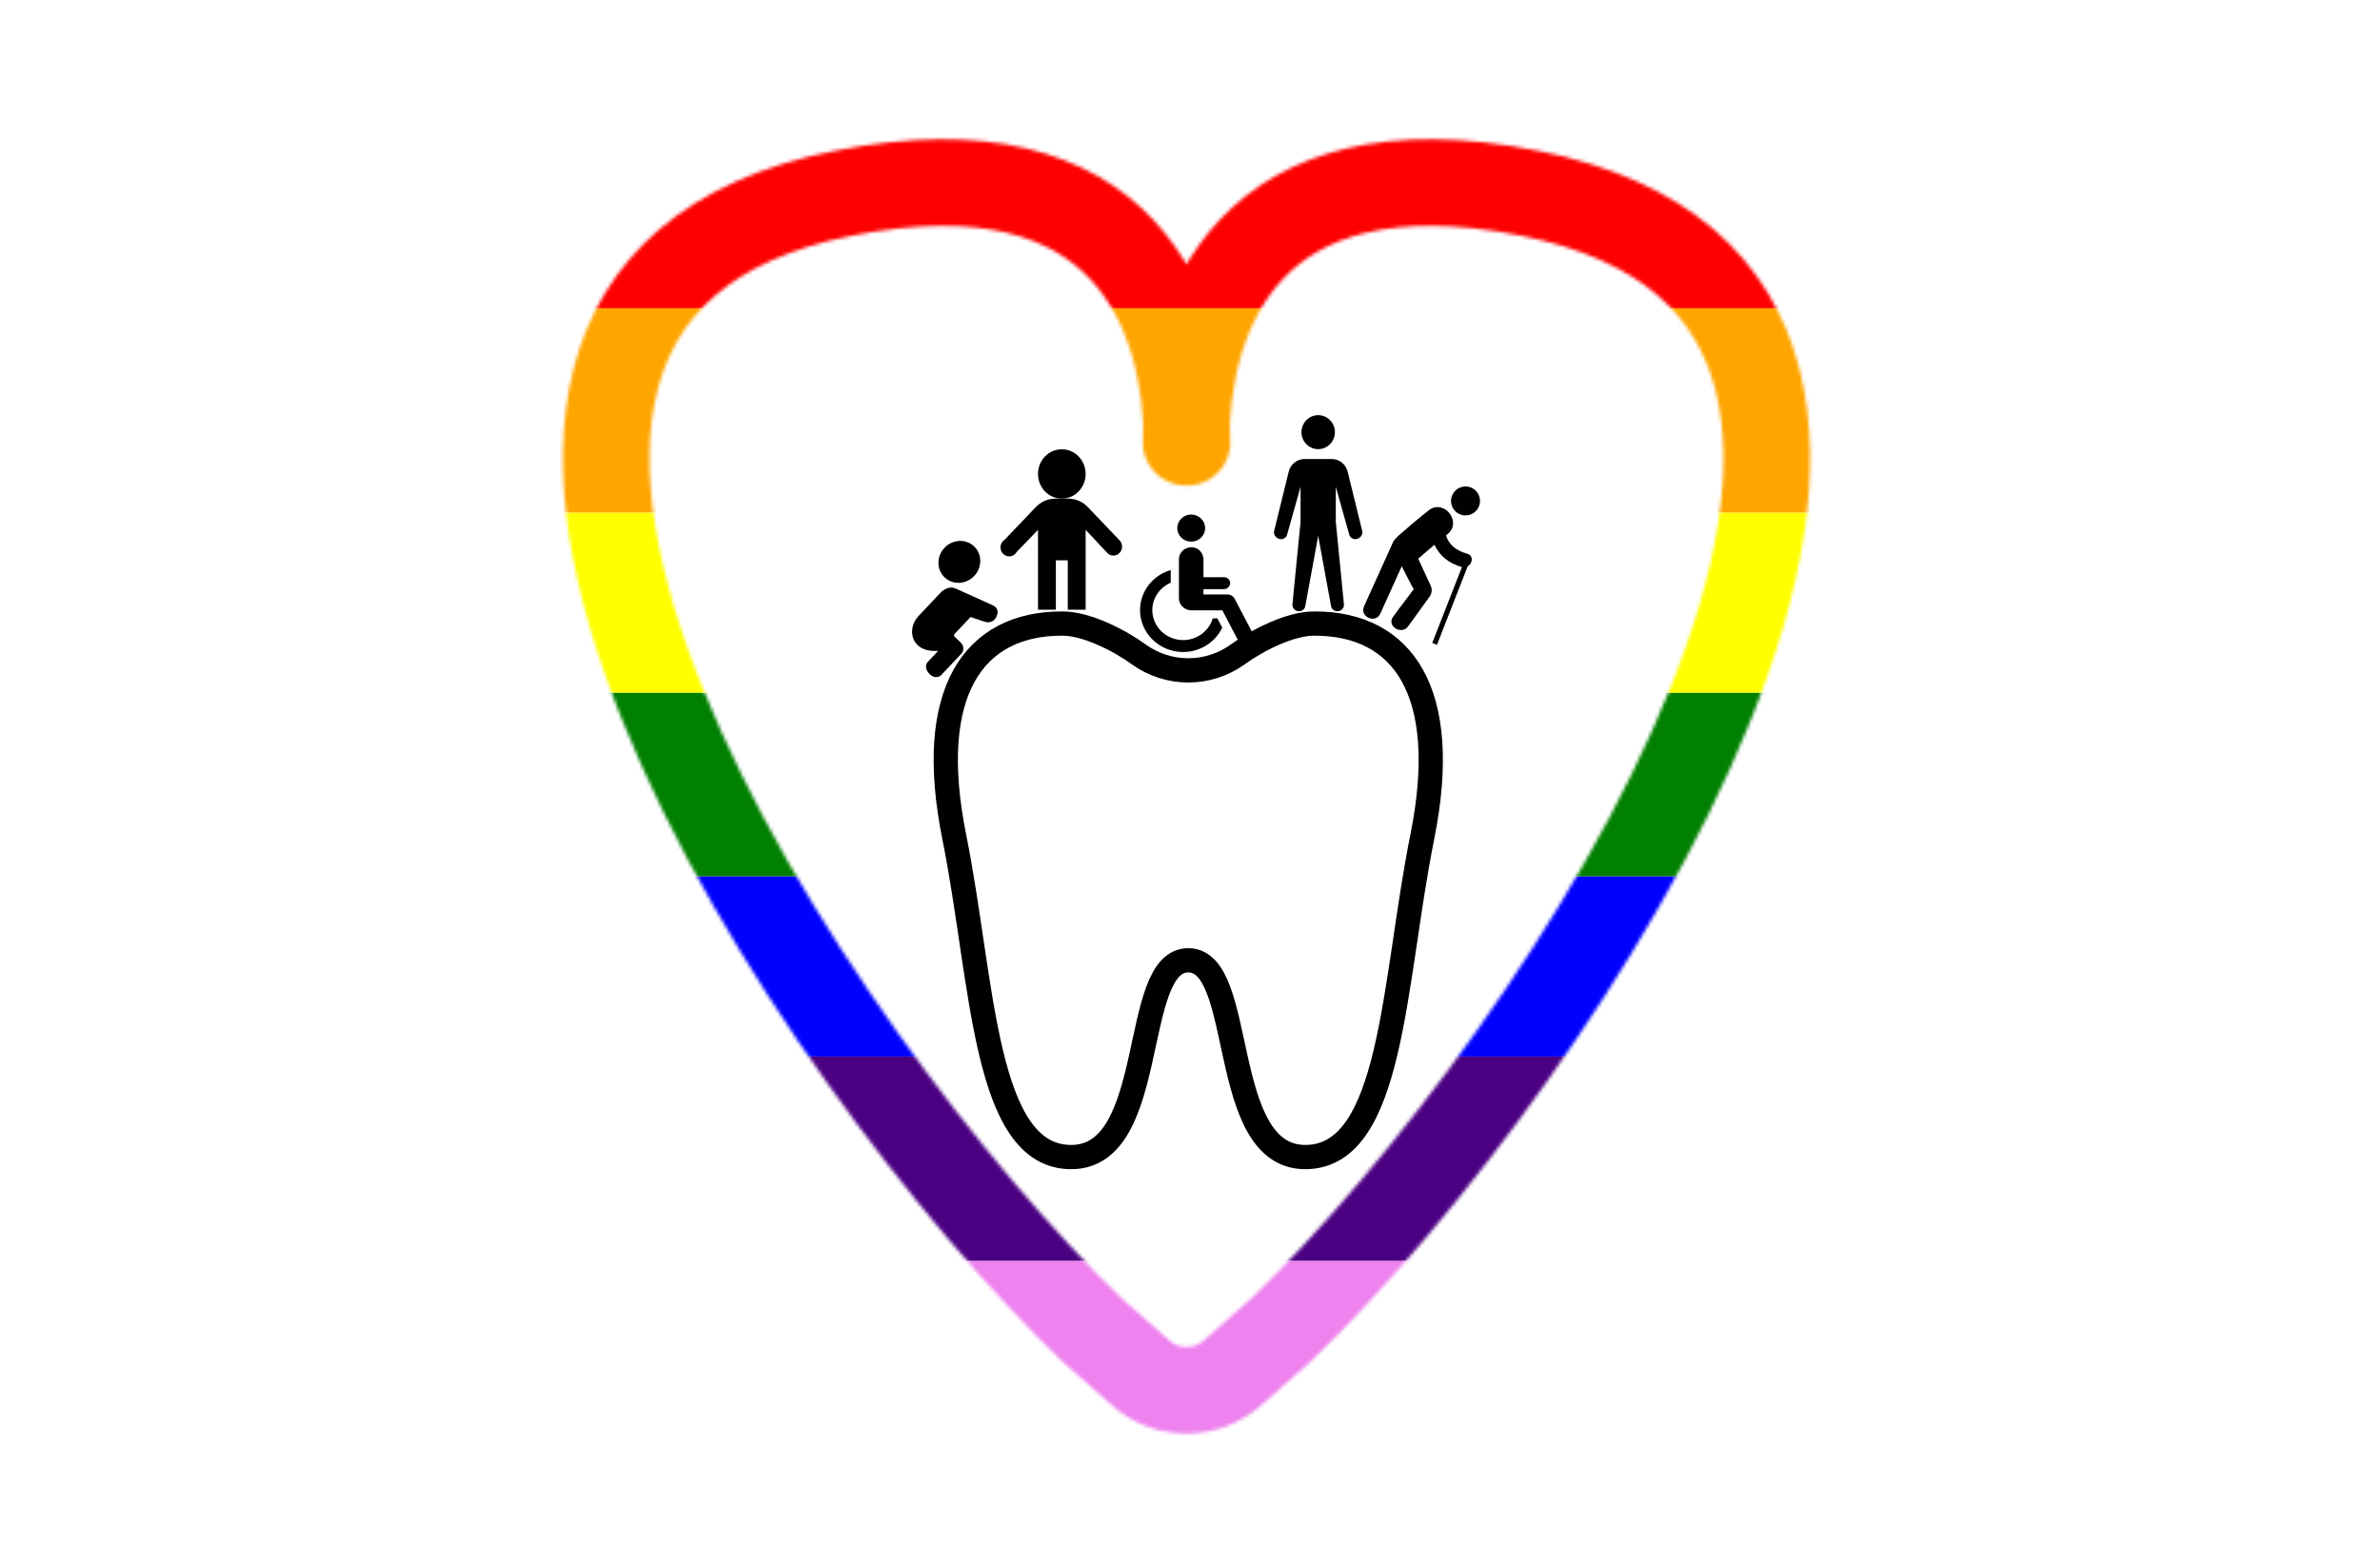 <svg width="687" height="452" viewBox="0 0 687 452" fill="none" xmlns="http://www.w3.org/2000/svg">
<path d="M379.512 180.001C372.477 179.904 362.865 184.837 357.186 188.969C353.052 191.924 348.09 193.513 343 193.513C337.91 193.513 332.948 191.924 328.814 188.969C323.135 184.837 313.523 179.904 306.488 180.001C281.156 180.001 267.003 199.557 275.447 241.57C283.891 283.584 283.891 334 309.223 334C334.556 334 326.112 277.198 343 277.198C359.888 277.198 351.444 334 376.777 334C402.109 334 402.109 283.584 410.553 241.57C418.997 199.557 404.844 180.001 379.512 180.001Z" stroke="black" stroke-width="7" stroke-linecap="round" stroke-linejoin="round"/>
<mask id="mask0_1_123" style="mask-type:alpha" maskUnits="userSpaceOnUse" x="162" y="40" width="361" height="374">
<path d="M342.369 127.659C342.369 91.236 359.657 39.514 441.547 55.788C597.527 86.786 449.047 307.944 369.666 384.003L355.741 396.303C348.178 402.984 336.822 402.984 329.259 396.303L315.334 384.003C235.953 307.944 87.473 86.786 243.453 55.788C325.343 39.514 342.631 91.236 342.631 127.659" stroke="black" stroke-width="25" stroke-linecap="round"/>
</mask>
<g mask="url(#mask0_1_123)">
<rect x="156" y="37" width="375" height="52" fill="#FF0000"/>
<rect x="156" y="89" width="375" height="59" fill="#FFA500"/>
<rect x="156" y="148" width="375" height="52" fill="#FFFF00"/>
<rect x="156" y="200" width="375" height="53" fill="#008000"/>
<rect x="156" y="253" width="375" height="52" fill="#0000FF"/>
<rect x="156" y="305" width="375" height="59" fill="#4B0082"/>
<rect x="156" y="364" width="375" height="52" fill="#EE82EE"/>
</g>
<g clip-path="url(#clip0_1_123)">
<path d="M270.638 188.069L267.765 191.114C267.765 191.114 266.299 192.662 268.559 194.795C270.088 196.098 271.444 195.128 271.645 194.915C271.845 194.703 277.496 188.714 277.496 188.714C277.496 188.714 278.964 187.163 277.246 185.412C277.18 185.345 277.252 185.402 277.184 185.336C276.924 185.085 275.56 183.804 275.56 183.804C275.37 183.618 275.296 183.256 275.493 183.048L280.075 178.192C280.142 178.12 280.256 178.111 280.33 178.168L283.893 179.363C285.312 179.892 286.841 179.763 287.674 177.922C288.463 176.179 287.53 175.17 286.611 174.741L275.65 169.79C274.266 169.294 272.675 169.837 271.398 171.19L268.658 174.093L265.088 177.877C261.672 181.497 262.84 188.34 270.597 187.887C270.687 187.917 270.705 187.997 270.638 188.069Z" fill="black"/>
<path d="M281.221 166.25C283.562 163.769 283.536 159.942 281.163 157.703C278.79 155.463 274.968 155.659 272.626 158.14C270.285 160.622 270.311 164.449 272.684 166.688C275.057 168.928 278.879 168.732 281.221 166.25Z" fill="black"/>
</g>
<path d="M313.375 136.812C313.375 140.749 310.298 143.938 306.5 143.938C302.702 143.938 299.625 140.749 299.625 136.812C299.625 132.876 302.702 129.688 306.5 129.688C310.298 129.688 313.375 132.876 313.375 136.812Z" fill="black"/>
<path d="M322.966 155.765L314.028 146.396C312.581 144.878 310.577 143.938 308.356 143.938H304.678H304.675C302.447 143.938 300.429 144.878 298.972 146.396L290.034 155.765C289.292 156.225 288.804 157.055 288.804 158.002C288.804 159.438 289.928 160.603 291.313 160.603C292.227 160.603 293.028 160.097 293.465 159.338L299.625 152.951V176H304.781V161.75H308.219V176H313.375V152.951L319.391 159.363C319.855 159.987 320.573 160.386 321.384 160.386C322.77 160.386 323.894 159.221 323.894 157.785C323.894 156.973 323.533 156.246 322.969 155.769L322.966 155.765Z" fill="black"/>
<path d="M343.845 156.348C346.065 156.348 347.868 154.598 347.868 152.438C347.868 150.278 346.065 148.527 343.845 148.527C341.622 148.527 339.82 150.278 339.82 152.438C339.82 154.598 341.622 156.348 343.845 156.348Z" fill="black"/>
<path d="M350.063 178.508C348.993 182.116 345.571 184.766 341.519 184.766C336.611 184.766 332.621 180.887 332.621 176.119C332.621 172.59 334.811 169.553 337.938 168.21V164.545C332.818 166.044 329.077 170.663 329.077 176.119C329.077 182.786 334.658 188.21 341.518 188.21C346.518 188.21 350.827 185.322 352.803 181.179L351.398 178.497C351.004 178.5 350.547 178.504 350.063 178.508Z" fill="black"/>
<path d="M361.786 183.15L356.396 172.852C355.994 172.081 355.18 171.596 354.291 171.596H347.388V170.066H353.329C353.922 170.066 354.421 169.765 354.743 169.331C354.952 169.048 355.101 168.72 355.101 168.344C355.101 167.393 354.309 166.622 353.329 166.622H349.75H347.388V161.433C347.388 160.006 346.299 157.989 343.845 157.989C341.888 157.989 340.301 159.531 340.301 161.433V172.675C340.301 174.615 341.919 176.188 343.916 176.188H350.412H352.842L357.575 185.232C357.991 186.028 358.821 186.488 359.682 186.488C360.043 186.488 360.409 186.408 360.751 186.237C361.916 185.663 362.379 184.28 361.786 183.15Z" fill="black"/>
<g clip-path="url(#clip1_1_123)">
<path d="M385.329 124.747C385.33 125.718 385.047 126.668 384.516 127.475C383.986 128.283 383.232 128.912 382.35 129.284C381.467 129.656 380.496 129.753 379.559 129.564C378.622 129.375 377.762 128.908 377.086 128.222C376.41 127.535 375.95 126.661 375.764 125.709C375.577 124.756 375.673 123.769 376.038 122.872C376.404 121.975 377.023 121.209 377.817 120.669C378.611 120.13 379.545 119.842 380.5 119.842C381.78 119.842 383.008 120.358 383.914 121.278C384.819 122.198 385.328 123.446 385.329 124.747ZM384.424 132.5H376.576C375.524 132.5 374.502 132.857 373.674 133.515C372.845 134.172 372.256 135.093 372.001 136.13L367.776 153.314C367.72 153.572 367.723 153.84 367.785 154.096C367.846 154.353 367.965 154.592 368.132 154.794C368.335 155.054 368.592 155.265 368.884 155.412C369.176 155.559 369.496 155.64 369.822 155.647C370.179 155.641 370.527 155.529 370.822 155.325C371.117 155.12 371.346 154.833 371.482 154.497L375.417 140.508V150.583L373.073 174.399C373.048 174.654 373.076 174.912 373.154 175.156C373.233 175.399 373.362 175.623 373.531 175.813C373.7 176.004 373.907 176.155 374.138 176.259C374.368 176.363 374.618 176.417 374.87 176.417H375.058C375.467 176.417 375.863 176.271 376.178 176.006C376.493 175.74 376.706 175.371 376.781 174.962L380.5 154.673L384.218 174.962C384.294 175.371 384.507 175.74 384.822 176.006C385.136 176.271 385.533 176.417 385.942 176.417H386.13C386.382 176.417 386.632 176.363 386.862 176.259C387.093 176.155 387.3 176.004 387.469 175.813C387.638 175.623 387.767 175.399 387.845 175.156C387.924 174.912 387.952 174.654 387.927 174.399L385.583 150.583V140.508L389.518 154.497C389.654 154.832 389.884 155.119 390.179 155.323C390.474 155.527 390.821 155.639 391.177 155.644C391.503 155.637 391.824 155.558 392.116 155.411C392.408 155.264 392.665 155.053 392.868 154.794C393.035 154.592 393.154 154.353 393.215 154.096C393.277 153.84 393.28 153.572 393.224 153.314L388.999 136.13C388.744 135.093 388.155 134.172 387.326 133.515C386.497 132.857 385.476 132.5 384.424 132.5Z" fill="black"/>
</g>
<g clip-path="url(#clip2_1_123)">
<path d="M421.508 148.498C419.356 147.656 418.294 145.229 419.136 143.077C419.978 140.926 422.405 139.864 424.556 140.706C426.708 141.547 427.77 143.974 426.928 146.126C426.086 148.278 423.659 149.34 421.508 148.498Z" fill="#010002"/>
<path d="M402.186 156.335C402.426 155.806 403.556 154.739 403.8 154.524C406.592 152.058 409.445 149.654 412.369 147.343C416.796 143.843 422.234 150.723 417.79 154.233C417.66 154.336 417.532 154.442 417.402 154.546C418.213 157.242 420.348 158.963 423.508 159.832C425.449 160.367 425.052 162.684 423.648 163.494L414.786 186.145L413.422 185.611L421.998 163.688C418.163 162.633 415.478 160.358 414.067 157.261C412.482 158.581 410.915 159.924 409.369 161.286L412.976 169.057C413.451 170.08 413.334 171.28 412.675 172.193C410.901 174.649 407.449 179.429 406.5 180.758C404.576 183.45 400.185 180.748 402.117 178.042C403.921 175.514 406.199 172.681 408.005 170.156C408.027 170.125 408.05 170.101 408.072 170.072C408.005 170.156 404.62 163.454 404.62 163.454C402.55 168.032 400.371 172.901 398.44 177.132C397.057 180.154 392.357 178.038 393.743 175.007C396.401 169.181 399.528 162.157 402.186 156.335Z" fill="#010002"/>
</g>
<defs>
<clipPath id="clip0_1_123">
<rect width="35.627" height="34.078" fill="white" transform="translate(249.013 176.351) rotate(-46.662)"/>
</clipPath>
<clipPath id="clip1_1_123">
<rect width="61" height="62" fill="white" transform="translate(350 117)"/>
</clipPath>
<clipPath id="clip2_1_123">
<rect width="45.876" height="45.876" fill="white" transform="matrix(-0.931 -0.364 -0.364 0.931 442.085 147.563)"/>
</clipPath>
</defs>
</svg>

